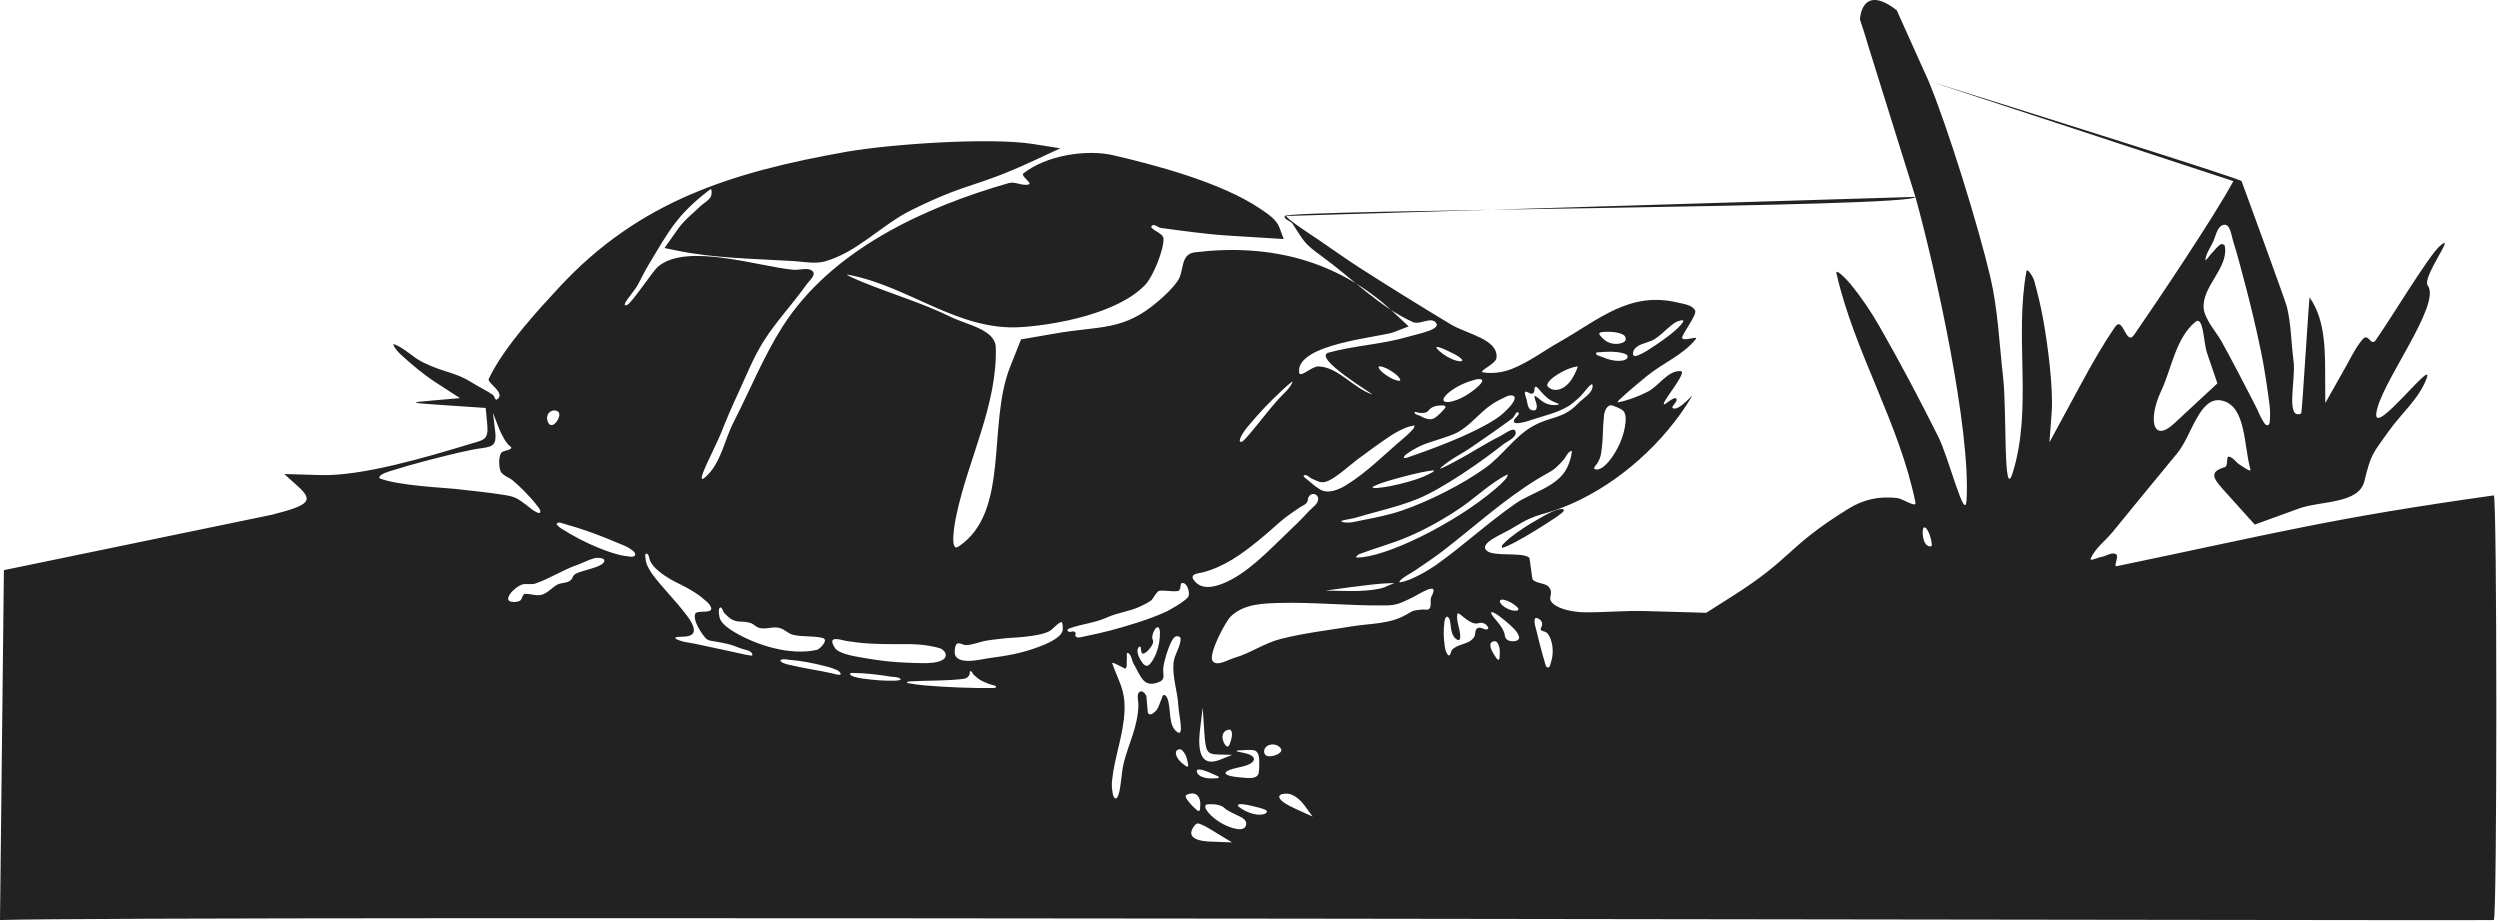 <?xml version="1.0" encoding="UTF-8" standalone="no"?><!DOCTYPE svg PUBLIC "-//W3C//DTD SVG 1.1//EN" "http://www.w3.org/Graphics/SVG/1.1/DTD/svg11.dtd"><svg width="100%" height="100%" viewBox="0 0 509 188" version="1.1" xmlns="http://www.w3.org/2000/svg" xmlns:xlink="http://www.w3.org/1999/xlink" xml:space="preserve" xmlns:serif="http://www.serif.com/" style="fill-rule:evenodd;clip-rule:evenodd;stroke-linejoin:round;stroke-miterlimit:2;"><path id="path0" d="M386.172,2.087c-7.225,-5.611 -7.489,1.868 -7.489,1.868c1.258,3.775 1.51,4.788 1.51,4.788l9.784,31.344c0.535,2.186 -127.583,2.533 -128.372,3.891c-0.372,0.641 1.159,0.96 1.564,1.58c2.537,3.889 2.302,3.967 6.082,6.719c6.112,4.45 11.514,10.126 18.382,13.288c1.401,0.645 3.526,-1.056 4.626,0.024c1.497,1.469 -3.535,2.373 -5.546,2.969c-5.146,1.526 -11.267,1.85 -16.207,3.236c-3.504,0.983 9.508,8.721 8.878,8.512c-3.908,-1.293 -6.838,-5.549 -10.951,-5.707c-1.37,-0.053 -3.813,2.544 -3.942,1.179c-0.554,-5.836 16.645,-7.112 19.35,-8.171l2.956,-1.157l-3.152,-2.946c-11.295,-10.552 -25.216,-13.973 -40.369,-12.132c-3.038,0.369 -2.151,3.877 -3.472,5.778c-1.11,1.596 -2.557,2.948 -4.032,4.215c-7.05,6.056 -11.635,4.926 -20.888,6.526l-7,1.21l-2.234,5.624c-4.684,11.787 0.055,29.559 -10.516,36.567c-1.768,1.172 -0.862,-4.273 -0.426,-6.349c2.405,-11.455 8.36,-22.482 8.037,-34.183c-0.102,-3.689 -5.842,-4.599 -9.154,-6.226c-5.807,-2.853 -12.067,-4.677 -18.051,-7.137c-0.992,-0.407 -3.921,-1.656 -2.866,-1.462c12.241,2.259 22.39,11.483 35.14,10.673c7.392,-0.47 19.877,-2.849 25.369,-8.63c1.578,-1.662 3.839,-7.217 3.705,-9.447c-0.07,-1.161 -3.268,-1.961 -2.308,-2.619c0.515,-0.352 1.185,0.418 1.804,0.5c4.568,0.606 9.137,1.275 13.737,1.559l11.238,0.693l-0.847,-2.288c-0.63,-1.703 -2.365,-2.818 -3.868,-3.838c-8.124,-5.509 -21.911,-9.043 -29.894,-10.911c-5.598,-1.31 -13.777,0.038 -18.372,3.665c-0.655,0.517 1.88,2.022 1.08,2.256c-1.3,0.382 -2.752,-0.648 -4.055,-0.276c-17.004,4.858 -36.101,13.521 -46.099,29.265c-3.888,6.123 -6.607,12.915 -9.92,19.367c-1.93,3.76 -2.61,8.507 -5.808,11.269c-2.428,2.098 2.077,-6.073 3.25,-9.059c1.097,-2.791 2.297,-5.542 3.558,-8.263c1.609,-3.472 3.01,-7.073 5.051,-10.311c2.58,-4.093 5.955,-7.632 8.748,-11.583c0.571,-0.807 1.966,-1.911 1.318,-2.659c-0.866,-0.998 -2.631,-0.25 -3.946,-0.372c-7.204,-0.668 -21.63,-5.532 -27.516,-0.697c-1.179,0.968 -5.477,7.63 -6.423,7.894c-1.499,0.42 1.49,-2.733 2.23,-4.103c0.741,-1.371 1.413,-2.781 2.215,-4.118c4.17,-6.952 5.847,-10.263 12.527,-15.344c0.407,-0.309 0.372,1.088 0.113,1.529c-0.492,0.835 -1.466,1.27 -2.159,1.947c-1.511,1.476 -3.233,2.783 -4.451,4.508l-2.794,3.956l2.294,0.476c7.837,1.629 15.924,1.694 23.914,2.175c2.157,0.13 4.402,0.646 6.482,0.061c6.589,-1.854 11.515,-7.461 17.658,-10.48c11.981,-5.887 12.492,-4.3 24.739,-9.981l5.5,-2.551l-5.5,-0.872c-9.005,-1.428 -29.589,0.077 -38,1.569c-23.287,4.133 -42.243,9.976 -58.56,27.635c-3.942,4.266 -11.168,11.982 -14.315,18.607c-0.398,0.838 3.651,2.941 1.646,4.211c-0.354,0.224 -0.462,-0.724 -0.807,-0.962c-1.266,-0.871 -2.68,-1.509 -3.979,-2.331c-3.863,-2.444 -5.415,-1.947 -10.216,-4.266c-2.078,-1.003 -3.703,-2.869 -5.861,-3.687c-0.678,-0.256 0.558,1.391 1.092,1.881c2.323,2.135 4.742,4.199 7.39,5.912l4.891,3.163l-5.391,0.464c-5.222,0.449 -5.14,0.481 2.61,1l8,0.536l0.309,3.195c0.339,3.489 -0.647,3.273 -4,4.292c-8.149,2.477 -21.431,6.416 -29.809,6.18l-7.5,-0.21l2.706,2.436c3.311,2.98 2.509,3.881 -5.213,5.848l-54.583,11.282l-0.794,71.236c32.149,-0.947 504.252,0.208 507.742,0c0.689,-0.041 0.675,-86.551 0,-86.456c-33.099,4.645 -44.203,7.634 -76.767,14.41c-0.794,0.166 0.55,-2.003 -0.141,-2.428c-0.85,-0.522 -1.962,0.368 -2.946,0.531c-0.737,0.122 -2.519,1.006 -2.216,0.324c0.945,-2.133 2.98,-3.589 4.462,-5.391c4.384,-5.331 8.721,-10.703 13.135,-16.01c3.003,-3.609 4.529,-11.742 9.116,-10.739c4.934,1.079 4.434,9.137 5.795,14c0.209,0.747 -1.471,-0.525 -2.136,-0.924c-0.78,-0.467 -1.288,-1.421 -2.167,-1.657c-0.739,-0.199 -0.149,1.902 -0.883,2.119c-3.596,1.066 -2.201,2.52 0.333,5.335l5.737,6.373l8.91,-3.24c4.551,-1.655 12.243,-0.89 13.41,-5.591c1.418,-5.71 1.613,-5.45 4.892,-10.101c2.584,-3.664 6.315,-6.72 7.821,-10.944c1.421,-3.987 -10.538,11.658 -10.297,7.432c0.318,-5.581 13.447,-22.364 10.484,-26.24c-1.257,-1.644 6.209,-11.369 2.361,-7.934c-2.209,1.971 -10.229,15.266 -12.967,19.091c-0.944,1.318 -1.485,-1.505 -2.564,-0.28c-1.443,1.638 -2.386,3.66 -3.457,5.561l-4.225,7.5l-0.024,-3.807c-0.038,-5.991 0.287,-12.8 -3.171,-17.693c-0.119,-0.168 -1.536,23.551 -1.711,23.628c-3.259,1.433 -1.076,-7.04 -1.55,-10.569c-0.498,-3.71 -0.479,-7.509 -1.364,-11.146c-0.307,-1.263 -9.125,-25.333 -9.228,-25.595c-0.182,-0.464 -42.554,-13.754 -63.739,-20.398m-2.668,23.609c4.124,14.864 11.3,47.413 10.406,61.767c-0.292,4.689 -3.618,-8.679 -5.722,-12.88c-3.819,-7.626 -7.791,-15.183 -12.037,-22.58c-1.71,-2.979 -3.645,-5.844 -5.811,-8.509c-0.771,-0.949 -3.184,-3.421 -2.913,-2.229c3.648,16.028 12.811,30.51 16.077,46.62c0.259,1.277 -2.509,-0.761 -3.805,-0.891c-3.615,-0.362 -6.689,0.243 -9.889,2.227c-12.719,7.886 -11.073,9.857 -23.647,17.825l-5.248,3.327l-12.502,-0.353c-4.166,-0.117 -8.334,0.314 -12.502,0.248c-1.64,-0.025 -4.868,-0.505 -6.221,-1.795c-1.346,-1.285 0.406,-1.873 -0.861,-3.404c-0.637,-0.771 -2.707,-0.665 -3.28,-1.525c-0.086,-0.129 -0.546,-4.306 -0.676,-4.406c-1.53,-1.184 -7.212,-0.126 -8.642,-1.4c-1.731,-1.542 3.256,-3.366 5.22,-4.599c5.536,-3.474 5.877,-2.262 11.92,-4.908c9.906,-4.337 18.978,-12.529 24.535,-21.754c0.752,-1.249 -2.422,2.874 -3.745,2.261c-0.618,-0.286 1.068,-1.355 0.691,-1.922c-0.505,-0.758 -2.753,1.819 -2.569,0.928c0.208,-1.007 4.83,-6.495 3.431,-6.577c-2.662,-0.154 -4.401,3.043 -6.787,4.232c-1.883,0.939 -3.88,1.719 -5.946,2.118c-0.483,0.094 0.566,-0.815 0.93,-1.147c1.618,-1.474 3.307,-2.869 5,-4.256c3.203,-2.623 7.34,-4.243 9.903,-7.494c0.582,-0.738 -2.815,0.659 -2.804,-0.28c0.008,-0.693 3.068,-4.675 2.653,-5.495c-0.582,-1.148 -2.251,-1.324 -3.502,-1.625c-9.846,-2.365 -15.956,3.37 -24.259,8.09c-3.172,1.803 -6.135,4.042 -9.523,5.395c-1.82,0.726 -3.894,1.016 -5.834,0.736c-1.323,-0.19 2.545,-1.658 2.672,-2.988c0.364,-3.804 -5.975,-4.801 -9.251,-6.769c-6.24,-3.747 -12.424,-7.591 -18.555,-11.514c-2.972,-1.901 -5.824,-3.985 -8.75,-5.957c-0.692,-0.466 -5.949,-3.854 -6.266,-4.626m192.842,-7.102c-3.753,7.004 -15.586,24.636 -20.225,31.325c-1.632,2.353 -2.236,-3.985 -3.835,-1.668c-2.486,3.606 -4.66,7.424 -6.747,11.275l-6.638,12.25l0.449,-6.072c0.379,-5.135 -0.84,-14.017 -1.697,-18.815c-0.479,-2.682 -1.121,-5.335 -1.839,-7.964c-0.222,-0.814 -1.447,-2.795 -1.599,-1.965c-2.475,13.487 1.291,27.955 -2.803,41.041c-1.927,6.159 -1.191,-12.852 -1.925,-19.263c-0.795,-6.939 -1.054,-13.988 -2.662,-20.785c-2.403,-10.164 -8.537,-30.113 -12.544,-39.757m64.113,40.08c1.335,4.945 2.531,9.929 3.565,14.945c0.729,3.537 1.246,7.116 1.721,10.696c0.136,1.028 0.183,2.074 0.108,3.107c-0.032,0.445 0.001,1.136 -0.424,1.269c-0.409,0.127 -0.753,-0.468 -0.982,-0.83c-0.634,-0.999 -1.017,-2.137 -1.564,-3.187c-2.298,-4.411 -4.549,-8.848 -6.968,-13.195c-0.833,-1.497 -3.363,-4.4 -3.549,-6.58c-0.384,-4.485 5.098,-8.191 4.307,-12.681c-0.051,-0.29 -0.544,-0.507 -0.802,-0.366c-0.771,0.421 -1.264,1.22 -1.89,1.837c-0.425,0.419 -1.333,1.863 -1.262,1.27c0.154,-1.278 0.98,-2.383 1.535,-3.546c0.598,-1.253 0.853,-3.272 2.219,-3.527c1.309,-0.244 1.528,2.227 1.938,3.494c0.778,2.403 1.39,4.856 2.048,7.294m-118.071,12.59c-1.035,0.736 -2.078,1.463 -3.158,2.131c-0.135,0.083 -1.829,1.181 -2.609,1.204c-0.326,0.01 -0.456,-0.165 -0.446,-0.477c0.02,-0.668 0.407,-1.164 0.951,-1.512c1.073,-0.686 2.369,-0.759 3.477,-1.465c1.254,-0.799 2.214,-1.872 3.367,-2.789c0.313,-0.25 0.641,-0.483 0.987,-0.684c0.071,-0.042 2.01,-0.84 1.315,0.121c-0.62,0.859 -1.25,1.415 -2.09,2.104c-0.582,0.477 -1.181,0.932 -1.794,1.367m110.642,2.66l2.129,6.25l-8.787,8.151c-4.495,4.17 -5.29,-1.002 -2.706,-6.511c2.232,-4.759 2.959,-10.753 6.978,-14.14c1.705,-1.436 1.667,4.14 2.386,6.25m-118.51,-3.355c0.057,0.093 0.105,0.192 0.137,0.297c0.333,1.101 -1.463,1.304 -2.137,1.266c-1.343,-0.075 -2.247,-0.723 -3.071,-1.744c-0.184,-0.228 -0.219,-0.484 0.095,-0.592c0.434,-0.149 1.667,-0.123 1.768,-0.122c0.686,0.007 1.375,0.078 2.037,0.263c0.3,0.084 0.965,0.299 1.171,0.632m-34.799,3.599c0.339,0.177 0.672,0.367 0.989,0.581c0.206,0.139 0.395,0.304 0.576,0.476c0.122,0.116 0.218,0.34 -0.005,0.411c-0.286,0.091 -0.835,-0.036 -1.013,-0.081c-0.613,-0.157 -1.32,-0.471 -1.865,-0.779c-0.598,-0.338 -1.141,-0.746 -1.656,-1.197c-0.161,-0.14 -0.318,-0.286 -0.453,-0.45c-0.081,-0.099 -0.28,-0.362 0.023,-0.367c0.153,-0.003 0.304,0.041 0.45,0.084c0.247,0.072 0.491,0.157 0.726,0.262c0.751,0.336 1.499,0.68 2.228,1.06m35.364,0.506c0,0.544 -0.571,0.761 -1.007,0.84c-1.472,0.266 -3.163,-0.254 -4.493,-0.84c-0.338,-0.149 -0.906,-0.214 -0.944,-0.582c-0.033,-0.32 0.605,-0.247 0.926,-0.275c1.429,-0.125 3.008,-0.177 4.417,0.172c0.152,0.038 1.101,0.252 1.101,0.685m-47.441,3.468c0.234,0.178 0.461,0.367 0.67,0.573c0.008,0.008 0.911,0.991 0.212,0.927c-0.19,-0.017 -0.382,-0.046 -0.564,-0.103c-0.873,-0.271 -1.712,-0.785 -2.436,-1.333c-0.234,-0.177 -0.461,-0.366 -0.67,-0.573c-0.008,-0.007 -0.911,-0.99 -0.212,-0.927c0.19,0.018 0.382,0.047 0.564,0.104c0.874,0.271 1.712,0.785 2.436,1.332m36.411,0.588c-0.571,1.067 -1.433,2.099 -2.583,2.563c-0.656,0.264 -1.406,0.306 -2.047,-0.03c-0.191,-0.1 -0.838,-0.46 -0.697,-0.852c0.29,-0.808 1.066,-1.371 1.744,-1.834c0.331,-0.227 0.675,-0.437 1.027,-0.631c1.038,-0.571 2.187,-1.07 3.371,-1.233c0.157,-0.021 -0.21,0.886 -0.815,2.017m-21.143,3.422c-1.082,0.742 -2.3,1.374 -3.582,1.69c-0.289,0.071 -0.586,0.125 -0.884,0.135c-0.604,0.021 -1.136,-0.247 -0.724,-0.915c0.325,-0.526 0.918,-1.027 1.408,-1.385c1.501,-1.092 3.231,-1.824 5.017,-2.295c0.244,-0.064 0.5,-0.09 0.752,-0.086c1.573,0.024 -0.49,1.709 -0.764,1.937c-0.393,0.326 -0.802,0.631 -1.223,0.919m-38.962,1.272c-1.951,2.173 -3.698,4.521 -5.585,6.75c-0.509,0.602 -1.019,1.208 -1.6,1.74c-0.187,0.172 -0.736,0.33 -0.648,-0.209c0.131,-0.802 1.133,-2.135 1.509,-2.588c2.645,-3.185 4.347,-4.945 7.328,-7.75c0.568,-0.534 1.16,-1.043 1.777,-1.519c0.036,-0.028 0.147,0.006 0.129,0.048c-0.594,1.404 -1.891,2.394 -2.91,3.528m56.135,0.509c0.246,0.096 0.496,0.188 0.731,0.308c0.09,0.046 0.245,0.087 0.238,0.188c-0.007,0.093 -0.168,0.09 -0.26,0.105c-0.778,0.127 -1.518,0.046 -2.25,-0.25c-0.837,-0.338 -1.335,-0.915 -2.055,-1.413c-0.093,-0.064 -0.225,-0.179 -0.318,-0.115c-0.095,0.065 -0.04,0.231 -0.017,0.344c0.136,0.68 0.548,1.339 0.403,2.06c-0.054,0.265 -0.196,0.51 -0.503,0.514c-1.435,0.022 -1.267,-1.381 -1.639,-2.582c-0.039,-0.127 -0.353,-0.871 -0.221,-1.143c0.038,-0.077 0.157,-0.109 0.242,-0.095c0.442,0.073 0.831,0.594 1.322,0.354c0.491,-0.239 0.254,-0.846 0.442,-1.235c0.037,-0.077 0.141,-0.144 0.224,-0.126c0.321,0.072 0.839,0.796 0.943,0.915c0.752,0.861 1.627,1.747 2.718,2.171m5,0.241c-3.329,3.434 -5.528,2.546 -9.42,4.777c-3.644,2.089 -6.035,5.886 -9.438,8.347c-4.724,3.418 -11.569,6.867 -17.062,8.75c-2.623,0.899 -5.356,1.456 -8.08,1.972c-1.36,0.258 -2.816,0.755 -4.138,0.344c-0.879,-0.272 1.758,-0.542 2.638,-0.81c4.259,-1.295 8.656,-2.199 12.778,-3.88c5.082,-2.072 13.06,-7.653 17.278,-11c0.985,-0.781 2.971,-1.509 2.618,-2.716c-0.307,-1.048 -2.155,0.473 -3.133,0.957c-3.013,1.492 -5.821,3.371 -8.791,4.946c-1.047,0.556 -4.126,2.24 -3.25,1.442c1.852,-1.686 4.187,-2.751 6.25,-4.173c2.771,-1.909 5.544,-3.817 8.25,-5.819c0.466,-0.344 0.865,-1.641 1.25,-1.208c0.407,0.459 -0.734,1.016 -0.895,1.608c-0.298,1.092 2.324,0.317 3.395,-0.048c2.512,-0.855 5.172,-1.415 7.481,-2.722c0.835,-0.472 1.532,-1.154 2.269,-1.767c0.976,-0.81 2.87,-3.768 2.87,-2.5c0,1.509 -1.82,2.417 -2.87,3.5m-15.765,2.445c-2.325,1.941 -7.918,4.415 -10.398,5.421c-2.894,1.175 -5.826,2.262 -8.786,3.261c-0.203,0.069 -0.722,0.122 -0.64,-0.077c0.189,-0.459 0.675,-0.741 1.089,-1.015c0.848,-0.559 1.738,-1.064 2.67,-1.467c1.713,-0.738 5.288,-1.641 6.994,-2.5c2.765,-1.393 4.722,-4.212 7.333,-5.895c0.944,-0.608 1.953,-1.116 2.979,-1.572c0.476,-0.211 1.733,-0.368 1.497,0.589c-0.297,1.206 -2.342,2.925 -2.738,3.255m-12.478,-0.273c-0.29,0.29 -0.608,0.552 -0.936,0.797c-0.942,0.704 -2.138,0.147 -3.028,-0.328c-0.407,-0.217 -1.353,-0.372 -1.141,-0.781c0.087,-0.169 0.379,0.033 0.566,0.065c0.653,0.114 1.333,0.217 1.944,-0.136c0.28,-0.161 0.473,-0.515 0.725,-0.704c0.532,-0.397 1.233,-0.571 1.886,-0.585c0.361,-0.007 0.787,-0.094 1.077,0.121c0.235,0.174 -0.187,0.595 -0.221,0.637c-0.268,0.325 -0.574,0.617 -0.872,0.914m37.128,-0.764c0.796,0.504 0.75,1.806 0.68,2.551c-0.257,2.744 -1.61,5.756 -3.355,7.872c-0.479,0.581 -1.859,2.111 -2.927,1.602c-0.375,-0.179 0.298,-0.78 0.517,-1.133c0.497,-0.798 0.719,-1.42 0.847,-2.404c0.477,-3.646 0.164,-3.648 0.532,-7.317c0.085,-0.843 0.598,-2.466 1.816,-2.052c0.658,0.224 1.303,0.509 1.89,0.881m-216.523,1.592c-0.215,0.56 -0.661,1.283 -1.278,1.47c-0.353,0.106 -0.643,-0.11 -0.822,-0.41c-0.281,-0.473 -0.359,-1.129 -0.146,-1.642c0.225,-0.544 0.763,-0.914 1.353,-0.918c0.549,-0.003 1.036,0.283 1.027,0.88c-0.003,0.211 -0.059,0.425 -0.134,0.62m-9.962,5.735c1.202,0.802 -1.389,0.861 -1.736,1.398c-0.564,0.874 -0.477,2.7 -0.182,3.633c0.285,0.905 1.916,1.486 2.371,1.853c1.396,1.124 3.927,3.676 5.013,5.141c0.327,0.442 0.876,0.955 0.724,1.484c-0.102,0.356 -0.766,-0.032 -1.092,-0.207c-0.655,-0.351 -1.182,-0.902 -1.785,-1.337c-1.563,-1.126 -2.089,-1.611 -4.176,-1.949c-3.505,-0.566 -7.042,-0.907 -10.57,-1.302c-1.649,-0.184 -11.561,-0.647 -15.073,-2.133c-0.211,-0.089 0.073,-0.504 0.26,-0.636c0.53,-0.371 1.156,-0.594 1.773,-0.789c2.606,-0.822 5.238,-1.569 7.883,-2.259c2.951,-0.769 5.912,-1.51 8.901,-2.115c3.563,-0.72 5.155,-0.096 4.721,-3.745l-0.45,-3.772l1.159,3c0.637,1.65 1.654,3.331 2.259,3.735m182.1,-1.672c-3.947,3.292 -7.556,7.081 -11.956,9.737c-1.361,0.821 -3.567,1.781 -5.175,0.788c-0.846,-0.522 -1.626,-1.152 -2.369,-1.812c-0.344,-0.305 -1.293,-0.877 -0.874,-1.066c0.546,-0.246 1.092,0.49 1.645,0.719c1.291,0.537 1.854,1.023 3.254,0.423c1.755,-0.752 4.842,-3.538 5.975,-4.379c2.251,-1.67 4.511,-3.335 6.851,-4.879c0.875,-0.578 1.816,-1.057 2.778,-1.476c0.596,-0.259 1.231,-0.436 1.871,-0.548c0.246,-0.043 -0.004,0.547 -0.175,0.729c-0.578,0.618 -1.175,1.222 -1.825,1.764m33.095,6.254c-1.956,3.784 -7.152,4.882 -10.382,7.119c-5.653,3.916 -10.708,8.648 -16.327,12.612c-1.24,0.875 -5.209,3.279 -7.285,3.44c-0.301,0.024 0.272,-0.562 0.511,-0.745c0.872,-0.669 1.869,-1.157 2.777,-1.776c1.846,-1.258 3.71,-2.494 5.482,-3.856c6.473,-4.973 12.325,-10.381 19.309,-14.661c2.87,-1.758 3.105,-1.425 5.331,-3.97c0.368,-0.42 0.565,-0.978 0.958,-1.374c0.174,-0.176 0.715,-0.531 0.686,-0.285c-0.141,1.21 -0.501,2.415 -1.06,3.496m-29.095,1.634c-1.042,0.448 -2.132,0.78 -3.223,1.092c-1.192,0.342 -2.402,0.628 -3.619,0.869c-0.918,0.182 -1.848,0.307 -2.779,0.4c-0.23,0.023 -0.463,-0.007 -0.689,-0.052c-0.14,-0.027 -0.13,-0.207 -0.016,-0.261c0.625,-0.294 1.262,-0.568 1.917,-0.786c2.023,-0.673 5.668,-1.632 7.722,-2.072c0.888,-0.19 1.786,-0.335 2.687,-0.449c0.132,-0.016 -0.058,0.295 -0.175,0.358c-0.596,0.324 -1.202,0.634 -1.825,0.901m14.5,2.587c-8.216,7.006 -22.498,14.043 -28.225,13.908c-0.305,-0.007 0.311,-0.586 0.596,-0.694c3.484,-1.321 6.653,-2.114 10.106,-3.605c3.785,-1.636 7.563,-3.78 10.948,-6.129c2.31,-1.603 6.263,-5.163 9.075,-6.455c0.281,-0.129 -0.123,0.634 -0.322,0.871c-0.649,0.773 -1.41,1.449 -2.178,2.104m-36,1.963c0,1.063 -1.212,1.754 -1.929,2.538c-1.46,1.6 -3.018,3.107 -4.587,4.6c-3.686,3.506 -7.993,8.147 -12.876,10.097c-2.061,0.823 -4.51,1.306 -5.97,-0.736c-0.925,-1.293 1.306,-1.384 1.754,-1.5c4.467,-1.151 7.984,-3.696 11.541,-6.601c4.178,-3.412 3.89,-3.723 8.393,-6.694c0.391,-0.257 0.852,-0.425 1.182,-0.756c0.658,-0.658 0.111,-0.95 0.786,-1.646c0.615,-0.634 1.706,-0.178 1.706,0.698m45,4.011c-1.104,0.607 -2.179,1.266 -3.231,1.958c-0.919,0.605 -1.816,1.244 -2.676,1.93c-0.565,0.451 -1.092,0.952 -1.589,1.477c-0.138,0.146 -0.163,0.666 0.027,0.601c0.835,-0.284 1.638,-0.661 2.418,-1.072c2.674,-1.409 5.737,-3.336 8.259,-5.004c0.449,-0.296 0.887,-0.61 1.302,-0.952c0.185,-0.153 0.375,-0.316 0.49,-0.527c0.086,-0.159 -0.179,-0.363 -0.292,-0.361c-1.591,0.023 -3.868,1.489 -4.708,1.95m-193.876,2.524c2.531,0.888 5.023,1.889 7.488,2.947c0.638,0.274 1.252,0.621 1.801,1.044c0.904,0.697 0.603,1.368 -0.435,1.254c-0.889,-0.097 -1.778,-0.238 -2.641,-0.473c-2.544,-0.691 -5.26,-1.844 -7.587,-3.041c-1.292,-0.664 -2.542,-1.409 -3.78,-2.169c-0.306,-0.188 -0.597,-0.41 -0.843,-0.671c-0.095,-0.101 -0.239,-0.277 -0.154,-0.385c0.361,-0.454 1.177,-0.032 1.736,0.125c1.483,0.418 2.961,0.859 4.415,1.369m273.806,2.773c0.061,0.713 -0.89,0.281 -1.129,0.022c-0.415,-0.447 -0.597,-1.159 -0.679,-1.74c-0.081,-0.571 -0.084,-0.976 0.039,-1.52c0.049,-0.217 0.28,-0.36 0.469,-0.194c0.114,0.1 0.224,0.209 0.311,0.332c0.124,0.175 0.228,0.363 0.32,0.556c0.376,0.792 0.593,1.673 0.669,2.544m-255.568,7.731c1.313,0.617 2.594,1.31 3.816,2.09c0.877,0.561 1.68,1.233 2.461,1.92c0.251,0.221 0.458,0.496 0.618,0.789c1.009,1.84 -2.778,0.635 -3.108,1.596c-0.481,1.399 1.328,4.043 2.13,4.928c0.505,0.557 1.288,0.561 1.946,0.682c2.478,0.457 2.68,0.406 5.191,1.399c0.844,0.334 2.32,0.406 2.386,1.311c0.008,0.116 -0.194,0.183 -0.309,0.164c-1.513,-0.244 -3.001,-0.622 -4.5,-0.94c-2.295,-0.486 -4.585,-0.997 -6.882,-1.472c-1.75,-0.361 -2.353,-0.272 -3.802,-0.95c-0.159,-0.075 -0.315,-0.334 -0.005,-0.395c0.875,-0.174 2.577,0.096 3.3,-0.647c1.054,-1.086 -1.135,-3.726 -1.387,-4.06c-2.094,-2.776 -4.613,-5.215 -6.702,-7.996c-0.428,-0.57 -1.361,-2.056 -1.432,-2.959c-0.036,-0.451 -0.266,-1.454 0.175,-1.348c0.567,0.136 0.478,1.065 0.764,1.573c0.203,0.362 0.424,0.719 0.699,1.029c1.172,1.323 3.234,2.625 4.641,3.286m-14.814,-4.117c-0.51,0.825 -3.036,1.405 -3.559,1.58c-0.706,0.237 -1.452,0.387 -2.111,0.734c-0.9,0.474 -0.428,0.933 -1.298,1.493c-0.724,0.467 -1.715,0.332 -2.478,0.731c-1.042,0.545 -2.025,1.766 -3.214,2.076c-1.069,0.28 -2.25,-0.218 -3.318,-0.186c-0.663,0.019 -0.588,1.036 -1.011,1.336c-0.3,0.213 -0.692,0.284 -1.059,0.313c-0.201,0.016 -1.423,0.037 -1.425,-0.608c-0.003,-1.134 1.843,-2.571 2.745,-2.912c0.867,-0.328 1.894,0.067 2.773,-0.228c2.916,-0.976 5.511,-2.739 8.438,-3.758c1.24,-0.431 2.403,-1.091 3.673,-1.426c0.26,-0.068 2.492,-0.194 1.844,0.855m118.997,7.004c-0.571,0.925 -3.95,2.793 -4.44,3.02c-3.358,1.558 -7.742,2.878 -11.239,3.811c-1.774,0.474 -3.568,0.869 -5.368,1.231c-0.633,0.127 -1.695,0.508 -1.934,-0.092c-0.078,-0.196 0.158,-0.464 0.031,-0.633c-0.555,-0.741 -1.059,0.306 -1.64,-0.451c-0.129,-0.168 0.248,-0.38 0.447,-0.451c2.534,-0.895 5.16,-1.108 7.598,-2.211c2.205,-0.997 4.48,-1.183 6.715,-2.214c0.802,-0.37 1.603,-0.767 2.319,-1.285c0.26,-0.189 1.118,-1.86 1.61,-1.921c1.231,-0.151 2.491,0.204 3.722,0.047c0.879,-0.111 0.372,-1.538 0.884,-1.632c1.106,-0.202 1.73,2.077 1.295,2.781m39.955,-1.927c-1.1,0.473 -4.25,0.82 -7,0.773l-5,-0.087l5,-0.686c2.75,-0.377 5.9,-0.725 7,-0.773l2,-0.086l-2,0.859m9.57,1.869c-0.393,0.735 0.078,1.786 -0.4,2.468c-0.284,0.405 -0.978,0.15 -1.47,0.201c-1.779,0.185 -1.741,0.13 -3.258,1.032c-3.262,1.94 -7.256,1.776 -10.942,2.376c-4.902,0.799 -9.861,1.364 -14.675,2.59c-3.274,0.834 -6.136,2.898 -9.38,3.842c-1.44,0.419 -3.645,1.859 -4.459,0.599c-0.88,-1.362 2.635,-7.978 3.698,-9.02c2.618,-2.568 6.569,-2.667 9.91,-2.759c7.28,-0.199 14.561,0.63 21.842,0.499c2.232,-0.04 3.142,-0.634 5.064,-1.517c1.299,-0.596 5.91,-3.749 4.07,-0.311m17.659,2.736c-0.218,0.218 -0.611,0.201 -0.878,0.167c-0.838,-0.106 -1.744,-0.54 -2.367,-1.109c-0.186,-0.17 -0.641,-0.637 -0.441,-0.968c0.216,-0.358 1.028,-0.081 1.233,-0.009c0.767,0.269 1.56,0.716 2.153,1.279c0.046,0.044 0.492,0.447 0.3,0.64m-158.238,2.395c0.621,0 1.25,0.079 1.846,0.255c0.936,0.277 1.167,0.95 2.165,1.088c1.399,0.193 2.351,-0.363 3.755,-0.074c1.027,0.211 1.791,1.167 2.811,1.41c1.954,0.466 4.038,0.174 5.993,0.635c1.446,0.341 -0.56,2.306 -1.121,2.434c-5.368,1.217 -12.225,-0.893 -16.835,-3.641c-0.852,-0.507 -2.338,-1.477 -2.864,-2.579c-0.198,-0.414 -0.481,-2.215 -0.02,-2.395c0.437,-0.171 0.532,0.78 0.859,1.117c1.037,1.07 1.798,1.75 3.411,1.75m150.167,0.317c0.482,-0.176 1.059,-0.061 1.461,0.248c0.117,0.09 0.792,0.762 0.382,0.963c-0.659,0.324 -1.393,-0.63 -2.1,-0.178c-0.551,0.352 -0.312,1.181 -0.598,1.69c-0.693,1.231 -2.108,1.379 -3.274,1.876c-0.425,0.182 -1.027,0.513 -1.332,0.899c-0.155,0.197 -0.306,1.606 -0.867,0.848c-0.33,-0.445 -0.488,-1.074 -0.554,-1.601c-0.253,-2.007 -0.294,-3.01 -0.076,-4.999c0.019,-0.168 0.135,-0.978 0.514,-1.063c0.254,-0.057 0.525,0.459 0.555,0.57c0.327,1.215 0.134,2.538 0.938,3.596c0.141,0.186 0.608,0.673 0.944,0.576c0.411,-0.119 0.242,-1.236 0.239,-1.262c-0.133,-1.301 -0.816,-2.77 -0.542,-4.078c0.03,-0.146 0.323,-0.041 0.444,0.046c0.33,0.236 0.629,0.513 0.951,0.76c0.706,0.542 1.929,1.468 2.915,1.109m5.834,-0.137c0.639,0.556 2.111,1.767 2.394,2.838c0.138,0.524 -0.204,0.818 -0.683,0.92c-0.582,0.124 -1.272,0.101 -1.762,-0.282c-0.493,-0.384 -0.382,-0.893 -0.572,-1.426c-0.094,-0.265 -0.219,-0.519 -0.355,-0.765c-0.507,-0.919 -1.227,-1.628 -1.858,-2.454c-0.136,-0.179 -0.268,-0.364 -0.368,-0.565c-0.076,-0.152 -0.18,-0.432 0.131,-0.381c0.316,0.051 0.943,0.449 1.131,0.588c0.662,0.49 1.32,0.987 1.942,1.527m6.965,0.889c-0.568,0.92 0.452,0.788 0.939,1.094c0.384,0.242 0.662,0.742 0.828,1.135c0.635,1.501 0.694,3.401 0.177,4.952c-0.133,0.399 -0.209,1.131 -0.627,1.093c-0.507,-0.047 -0.558,-0.866 -0.717,-1.35c-0.41,-1.25 -1.402,-5.163 -1.614,-6.107c-0.18,-0.799 -0.546,-1.652 -0.314,-2.438c0.133,-0.45 0.673,-0.053 0.887,0.062c0.533,0.287 0.762,1.041 0.441,1.559m-97.457,0.487c0,1.8 -4.076,3.268 -4.681,3.502c-3.629,1.408 -6.7,1.892 -10.569,2.415c-1.45,0.197 -6.933,1.671 -6.75,-1.452c0.009,-0.148 0.018,-1.475 0.629,-1.59c0.555,-0.104 1.094,0.362 1.659,0.352c1.426,-0.025 2.773,-0.682 4.181,-0.915c1.335,-0.221 2.687,-0.336 4.031,-0.496c0.736,-0.087 6.447,-0.228 8.65,-1.366c0.995,-0.513 1.461,-1.481 2.537,-1.916c0.147,-0.059 0.219,0.248 0.252,0.402c0.074,0.348 0.061,0.709 0.061,1.064m19.065,4.773c-0.241,0.634 -0.586,1.333 -0.986,1.887c-0.175,0.241 -0.56,0.749 -0.947,0.784c-0.28,0.026 -0.686,-0.304 -0.823,-0.489c-0.548,-0.738 -1.589,-2.382 -0.833,-3.321c0.064,-0.08 0.298,-0.193 0.37,-0.015c0.069,0.17 0.07,1.379 0.46,1.356c0.592,-0.036 1.275,-0.877 1.595,-1.301c0.212,-0.282 0.465,-0.716 0.501,-1.087c0.031,-0.313 -0.15,-0.483 -0.18,-0.782c-0.035,-0.341 0.057,-0.753 0.176,-1.066c0.108,-0.282 0.547,-1.338 1.034,-1.119c0.267,0.12 0.352,0.788 0.353,0.942c0.01,1.474 -0.198,2.838 -0.72,4.211m-52.326,-1.738c3.122,-0.034 5.173,0.015 8.069,0.774c1.065,0.279 2.048,1.574 0.754,2.407c-0.995,0.641 -2.985,0.702 -3.945,0.686c-5.72,-0.096 -8.469,-0.374 -14.095,-1.422c-0.843,-0.157 -2.961,-0.65 -3.757,-1.463c-0.018,-0.018 -1.075,-1.424 -0.553,-1.861c0.519,-0.435 2.342,0.171 2.538,0.199c1.45,0.208 2.901,0.428 4.362,0.518c2.206,0.137 4.418,0.187 6.627,0.162m57.261,-1.156c0,1.672 -1.233,3.147 -1.427,4.807c-0.35,2.992 0.82,5.977 0.961,8.986c0.083,1.757 1.242,6.267 -0.209,5.272c-1.944,-1.333 -1.195,-4.567 -1.997,-6.784c-0.121,-0.335 -0.384,-0.833 -0.736,-0.776c-0.372,0.061 -0.391,0.646 -0.553,0.986c-0.304,0.64 -0.453,1.359 -0.844,1.95c-0.068,0.103 -1.346,1.687 -1.879,0.672c-0.049,-0.092 -0.273,-3.306 -0.278,-3.32c-0.117,-0.347 -0.699,-1.29 -1.314,-0.967c-0.835,0.438 -0.293,1.867 -0.327,2.809c-0.157,4.41 -1.834,7.323 -2.944,11.536c-0.399,1.514 -0.449,3.098 -0.707,4.642c-0.109,0.652 -0.17,1.321 -0.395,1.942c-0.114,0.315 -0.272,0.876 -0.601,0.808c-0.394,-0.081 -0.509,-0.658 -0.588,-1.053c-0.167,-0.836 -0.219,-1.706 -0.133,-2.554c0.499,-4.926 2.388,-9.445 2.546,-14.396c0.133,-4.176 -1.218,-5.826 -2.513,-9.509c-0.176,-0.501 2.585,1.152 2.668,1.091c0.466,-0.342 0.209,-1.136 0.309,-1.705c0.087,-0.495 -0.19,-1.725 0.252,-1.486c0.74,0.4 0.724,1.519 1.149,2.244c1.489,2.538 1.951,4.824 4.936,3.756c1.762,-0.631 0.896,-1.55 1.099,-3.077c0.185,-1.402 0.951,-3.948 1.628,-5.212c0.228,-0.425 0.489,-0.938 0.944,-1.097c0.33,-0.115 0.953,0.086 0.953,0.435m64.985,2.815c-0.003,0.352 -0.021,0.705 -0.049,1.056c-0.008,0.102 -0.029,0.204 -0.062,0.301c-0.032,0.097 -0.091,0.217 -0.221,0.169c-0.317,-0.119 -0.465,-0.495 -0.653,-0.776c-0.413,-0.617 -0.94,-1.448 -0.94,-2.227c0,-0.219 0.059,-0.431 0.235,-0.577c0.263,-0.217 0.844,-0.323 1.092,-0.018c0.476,0.583 0.603,1.337 0.598,2.072m-134.485,3.938c1.058,1.146 -1.077,0.428 -1.5,0.335c-3.001,-0.655 -6.058,-1.084 -9.043,-1.806c-0.328,-0.079 -0.647,-0.197 -0.952,-0.34c-0.208,-0.097 -0.623,-0.335 -0.468,-0.503c0.319,-0.347 0.938,-0.187 1.408,-0.143c3.208,0.298 4.941,0.646 8.11,1.447c0.31,0.078 2.044,0.576 2.445,1.01m12.417,1.452c0.131,0.113 0.059,0.217 -0.089,0.252c-0.281,0.066 -0.568,0.124 -0.856,0.129c-2.607,0.05 -4.075,-0.084 -6.711,-0.426c-0.473,-0.062 -0.942,-0.154 -1.404,-0.273c-0.294,-0.076 -0.595,-0.157 -0.857,-0.312c-0.142,-0.084 -0.38,-0.23 -0.314,-0.382c0.078,-0.18 0.364,-0.186 0.56,-0.184c2.508,0.022 5.298,0.356 7.761,0.762c0.644,0.106 1.416,0.007 1.91,0.434m19.204,1.385c0.528,0.13 0.302,0.494 -0.213,0.499c-4.458,0.04 -9.53,-0.158 -13.963,-0.532c-1.158,-0.097 -2.312,-0.256 -3.456,-0.465c-0.097,-0.018 -0.3,-0.157 -0.214,-0.206c0.255,-0.146 0.573,-0.152 0.867,-0.167c3.502,-0.186 6.783,-0.07 10.275,-0.451c0.888,-0.097 1.254,-0.24 1.598,-0.953c0.102,-0.21 -0.03,-0.698 0.203,-0.671c0.338,0.039 0.411,0.548 0.668,0.771c0.502,0.436 1.005,0.892 1.597,1.196c0.834,0.428 1.727,0.757 2.638,0.979m45.684,14.038l2.695,0.064l-2.476,0.988c-3.395,1.354 -4.742,-0.721 -4.065,-6.264l0.532,-4.351l0.309,4.75c0.287,4.397 0.51,4.755 3.005,4.813m2.463,-2.978c-0.08,0.305 -0.183,0.604 -0.296,0.898c-0.037,0.096 -0.09,0.186 -0.15,0.27c-0.328,0.452 -0.719,-0.061 -0.895,-0.371c-0.336,-0.592 -0.556,-1.29 -0.314,-1.963c0.146,-0.406 0.464,-0.728 0.881,-0.852c0.249,-0.074 0.583,-0.151 0.757,0.098c0.354,0.506 0.153,1.398 0.017,1.92m10.162,1.801c0.303,0.491 -0.367,0.961 -0.712,1.135c-0.232,0.117 -0.478,0.208 -0.729,0.272c-0.544,0.139 -1.504,0.316 -1.859,-0.316c-0.387,-0.687 0.067,-1.491 0.725,-1.786c0.874,-0.393 2.057,-0.142 2.575,0.695m-19.125,2.171c0.085,0.325 0.154,0.655 0.212,0.986c0.017,0.095 0.021,0.193 0.01,0.289c-0.029,0.252 -0.243,0.223 -0.414,0.112c-0.239,-0.157 -0.471,-0.326 -0.692,-0.509c-0.592,-0.488 -1.227,-1.176 -1.371,-1.963c-0.043,-0.231 -0.034,-0.504 0.125,-0.699c0.245,-0.302 0.8,-0.388 1.094,-0.11c0.538,0.51 0.85,1.183 1.036,1.894m14.695,0.942c0,0.55 -0.025,1.101 -0.086,1.648c-0.18,1.606 -2.405,1.165 -3.412,1.102c-0.705,-0.044 -1.739,-0.156 -2.455,-0.344c-0.132,-0.034 -0.842,-0.213 -0.915,-0.518c-0.025,-0.105 0.047,-0.225 0.126,-0.299c0.315,-0.3 1.092,-0.533 1.432,-0.629c1.123,-0.315 2.323,-0.423 3.368,-0.98c0.3,-0.16 0.745,-0.454 0.842,-0.835c0.09,-0.353 -0.158,-0.635 -0.421,-0.817c-0.52,-0.361 -1.128,-0.476 -1.729,-0.621c-0.354,-0.085 -0.717,-0.131 -1.067,-0.229c-0.105,-0.03 -0.363,-0.069 -0.291,-0.151c0.115,-0.132 0.34,-0.086 0.514,-0.104c0.446,-0.045 0.895,-0.076 1.344,-0.086c0.483,-0.01 0.968,-0.013 1.45,0.026c1.396,0.114 1.3,1.854 1.3,2.837m-9.5,2.001c0.363,0.156 0.724,0.316 1.081,0.486c0.308,0.147 0.261,0.363 -0.08,0.387c-0.982,0.069 -1.97,0.127 -2.921,-0.187c-0.447,-0.148 -0.789,-0.316 -1.08,-0.686c-0.263,-0.334 -0.388,-0.887 0.194,-0.887c0.886,0 2.128,0.596 2.806,0.887m-2.5,6.071c0,0.352 -0.015,0.704 -0.047,1.054c-0.009,0.103 -0.059,0.368 -0.203,0.423c-0.145,0.055 -0.374,-0.106 -0.453,-0.173c-0.276,-0.232 -0.54,-0.478 -0.797,-0.732c-0.352,-0.347 -0.766,-0.822 -1.059,-1.227c-0.184,-0.253 -0.38,-0.528 -0.441,-0.845c-0.039,-0.2 0.36,-0.372 0.441,-0.403c0.406,-0.155 0.94,-0.241 1.368,-0.127c0.854,0.228 1.191,1.243 1.191,2.03m21.181,0.307l1.681,2.316l-3.431,-1.555c-0.423,-0.192 -0.841,-0.396 -1.25,-0.617c-0.668,-0.361 -1.648,-0.868 -2.036,-1.585c-0.298,-0.551 0.278,-0.786 0.716,-0.855c0.613,-0.097 1.12,-0.091 1.701,0.145c1.035,0.42 1.97,1.257 2.619,2.151m-16.181,0.65c0.455,0.48 2.374,1.321 2.725,1.5c0.51,0.26 1.161,0.529 1.479,1.062c0.106,0.176 0.162,0.393 0.146,0.597c-0.083,1.09 -1.1,1.172 -1.96,1.023c-1.897,-0.328 -3.899,-1.48 -5.274,-2.805c-0.302,-0.292 -0.565,-0.626 -0.811,-0.967c-0.306,-0.422 -0.549,-1.192 0.214,-1.241c1.044,-0.066 2.687,-0.007 3.481,0.831m7,-0.132c0.373,0.104 0.747,0.211 1.105,0.36c0.699,0.291 0.566,0.705 -0.155,0.932c-0.938,0.296 -2.035,0.039 -2.927,-0.28c-0.369,-0.133 -0.725,-0.3 -1.073,-0.481c-0.273,-0.141 -0.534,-0.305 -0.785,-0.482c-0.215,-0.153 -0.607,-0.387 -0.489,-0.623c0.043,-0.088 0.166,-0.118 0.262,-0.134c0.379,-0.066 1.15,0.035 1.461,0.099c0.872,0.181 1.743,0.37 2.601,0.609m-8.796,5.082l3.253,1.978l-3.77,-0.141c-0.98,-0.037 -3.579,-0.047 -4.361,-1.197c-0.35,-0.515 -0.122,-1.146 0.174,-1.618c0.256,-0.409 0.638,-1.074 1.252,-0.867c1.221,0.411 2.383,1.195 3.452,1.845" style="fill:#222;"/></svg>